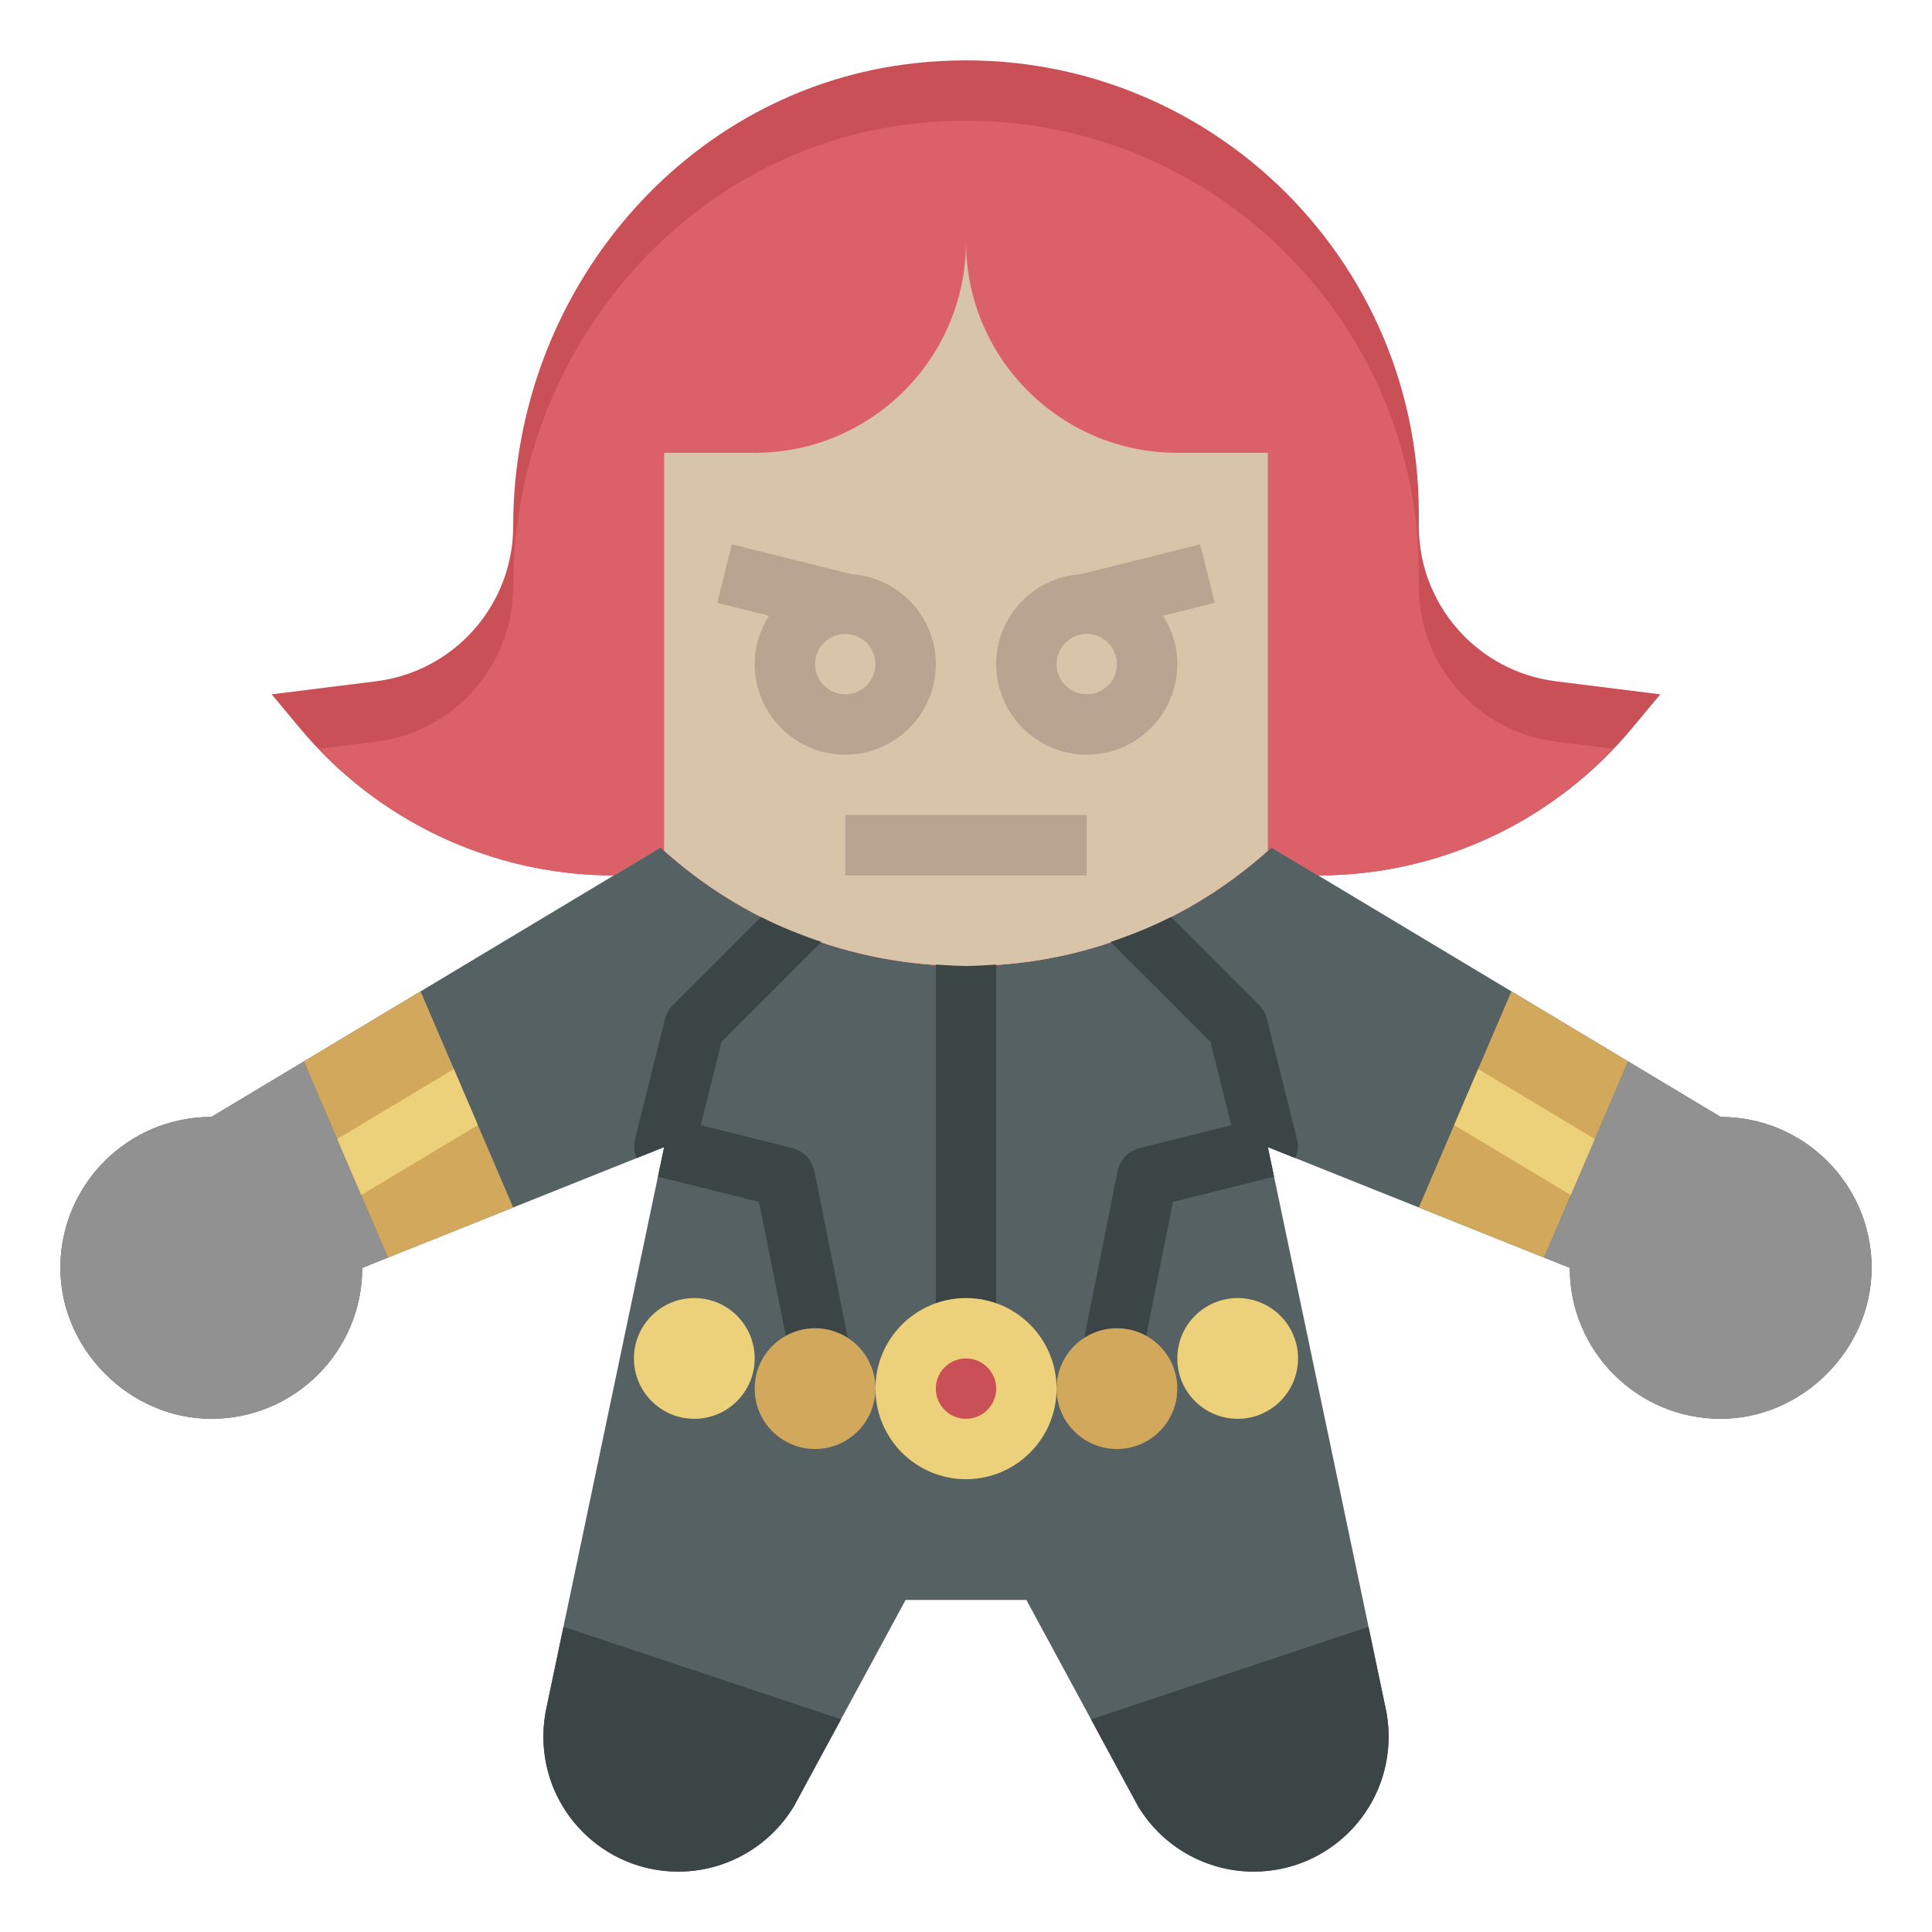 <?xml version="1.0" encoding="iso-8859-1"?>
<!-- Generator: Adobe Illustrator 22.1.0, SVG Export Plug-In . SVG Version: 6.00 Build 0)  -->
<svg xmlns="http://www.w3.org/2000/svg" xmlns:xlink="http://www.w3.org/1999/xlink" version="1.1" id="Layer_3" x="0px" y="0px" viewBox="0 0 64 64" style="enable-background:new 0 0 64 64;" xml:space="preserve" width="512" height="512">
<g>
	<path style="fill:#566164;" d="M42.12,28.072C39.452,30.512,35.9,32,32,32c-3.9,0-7.452-1.488-10.12-3.928L7,37   c-2.761,0-5,2.238-5,5C2,44.703,4.297,47,7,47c2.761,0,5-2.239,5-5l10-4l-3.881,18.495C18.04,56.831,18,57.174,18,57.519v0.012   C18,59.999,20.001,62,22.469,62h0c1.57,0,3.025-0.824,3.833-2.17L30,53h4l3.698,6.83c0.808,1.346,2.263,2.17,3.833,2.17h0   C43.999,62,46,59.999,46,57.531v-0.012c0-0.345-0.04-0.688-0.119-1.024L42,38l10,4c0,2.761,2.238,5,5,5c2.703,0,5.001-2.297,5-5   c0-2.761-2.239-5-5-5L42.12,28.072z"/>
	<path style="fill:#919191;" d="M12.854,41.659l-2.785-6.499L7,37c-2.761,0-5,2.238-5,5C2,44.703,4.297,47,7,47c2.761,0,5-2.239,5-5   L12.854,41.659z"/>
	<path style="fill:#919191;" d="M57,37l-3.068-1.841l-2.785,6.499L52,42c0,2.761,2.238,5,5,5c2.703,0,5.001-2.297,5-5   C62,39.238,59.761,37,57,37z"/>
	<path style="fill:#3B4546;" d="M18.666,53.889l-0.547,2.606C18.04,56.831,18,57.174,18,57.519v0.012C18,59.999,20.001,62,22.469,62   c1.57,0,3.025-0.824,3.833-2.17l1.558-2.877L18.666,53.889z"/>
	<path style="fill:#3B4546;" d="M37.698,59.83c0.808,1.346,2.263,2.17,3.832,2.17h0C43.999,62,46,59.999,46,57.531v-0.012   c0-0.345-0.04-0.688-0.119-1.024l-0.547-2.606l-9.194,3.065L37.698,59.83z"/>
	<polygon style="fill:#D2A95C;" points="47,40 51.146,41.659 53.932,35.159 50.068,32.841  "/>
	<polygon style="fill:#D2A95C;" points="12.854,41.659 17,40 13.932,32.841 10.068,35.159  "/>
	<path style="fill:#CA5057;" d="M20.333,29l1.547-0.928C24.548,30.512,28.1,32,32,32c3.9,0,7.452-1.488,10.12-3.928   c0,0,1.547,0.928,1.547,0.928h0c4.013,0,7.819-1.783,10.388-4.865L55,23l-3.459-0.432C48.947,22.243,47,20.038,47,17.424V17h0   c0-8.837-7.641-15.889-16.677-14.909C22.652,2.923,17,9.707,17,17.424v0c0,2.614-1.947,4.82-4.541,5.144L9,23l0.945,1.135   C12.515,27.217,16.32,29,20.333,29L20.333,29z"/>
	<path style="fill:#DC6068;" d="M20.333,29l1.547-0.928C24.548,30.512,28.1,32,32,32s7.452-1.488,10.12-3.928   c0,0,1.547,0.928,1.547,0.928h0c3.706,0,7.223-1.535,9.764-4.196l-1.89-0.236C48.947,24.243,47,22.038,47,19.424V19   c0-8.837-7.641-15.889-16.677-14.909C22.652,4.923,17,11.707,17,19.424c0,2.614-1.947,4.82-4.541,5.144l-1.89,0.236   C13.111,27.465,16.627,29,20.333,29z"/>
	<path style="fill:#D8C4A9;" d="M42,28.181V15h-3c-3.866,0-7-3.134-7-7v0v0c0,3.866-3.134,7-7,7h-3c0,0,0,13.181,0,13.181   C24.654,30.556,28.158,32,32,32C35.842,32,39.346,30.556,42,28.181z"/>
	<path style="fill:#3B4546;" d="M27.211,31.203c-0.689-0.232-1.362-0.5-2.003-0.826l-2.916,2.916   c-0.128,0.128-0.219,0.289-0.263,0.465l-1,4c-0.053,0.212-0.018,0.418,0.058,0.607L22,38l-0.205,0.979l3.349,0.837l1.153,5.765   l1.961-0.393l-1.277-6.385c-0.076-0.379-0.363-0.68-0.738-0.773l-3.029-0.758l0.69-2.761L27.211,31.203z"/>
	<path style="fill:#3B4546;" d="M41.97,33.758c-0.044-0.176-0.135-0.337-0.263-0.465l-2.916-2.916   c-0.64,0.326-1.313,0.593-2.003,0.826l3.308,3.309l0.69,2.761l-3.029,0.758c-0.375,0.094-0.662,0.395-0.738,0.773l-1.277,6.385   l1.961,0.393l1.153-5.765l3.349-0.837L42,38l0.912,0.365c0.076-0.189,0.111-0.395,0.058-0.607L41.97,33.758z"/>
	<path style="fill:#3B4546;" d="M32,32c-0.337,0-0.668-0.026-1-0.048V44h2V31.952C32.668,31.974,32.337,32,32,32z"/>
	<polygon style="fill:#EDD07A;" points="11.171,37.731 11.966,39.587 15.829,37.269 15.034,35.413  "/>
	<polygon style="fill:#EDD07A;" points="48.171,37.269 52.034,39.587 52.829,37.731 48.966,35.413  "/>
	<path style="fill:#B8A490;" d="M28.207,19.021l-3.964-0.991l-0.484,1.94l1.714,0.429C25.177,20.863,25,21.41,25,22   c0,1.654,1.346,3,3,3s3-1.346,3-3C31,20.416,29.763,19.129,28.207,19.021z M28,23c-0.552,0-1-0.449-1-1s0.448-1,1-1s1,0.449,1,1   S28.552,23,28,23z"/>
	<path style="fill:#B8A490;" d="M40.242,19.97l-0.484-1.94l-3.964,0.991C34.237,19.129,33,20.416,33,22c0,1.654,1.346,3,3,3   s3-1.346,3-3c0-0.59-0.177-1.137-0.472-1.601L40.242,19.97z M36,23c-0.552,0-1-0.449-1-1s0.448-1,1-1s1,0.449,1,1S36.552,23,36,23z   "/>
	<g>
		<rect x="28" y="27" style="fill:#B8A490;" width="8" height="2"/>
	</g>
	<circle style="fill:#D2A95C;" cx="37" cy="46" r="2"/>
	<circle style="fill:#D2A95C;" cx="27" cy="46" r="2"/>
	<circle style="fill:#EDD07A;" cx="32" cy="46" r="3"/>
	<circle style="fill:#EDD07A;" cx="41" cy="45" r="2"/>
	<circle style="fill:#EDD07A;" cx="23" cy="45" r="2"/>
	<circle style="fill:#CA5057;" cx="32" cy="46" r="1"/>
</g>
</svg>
